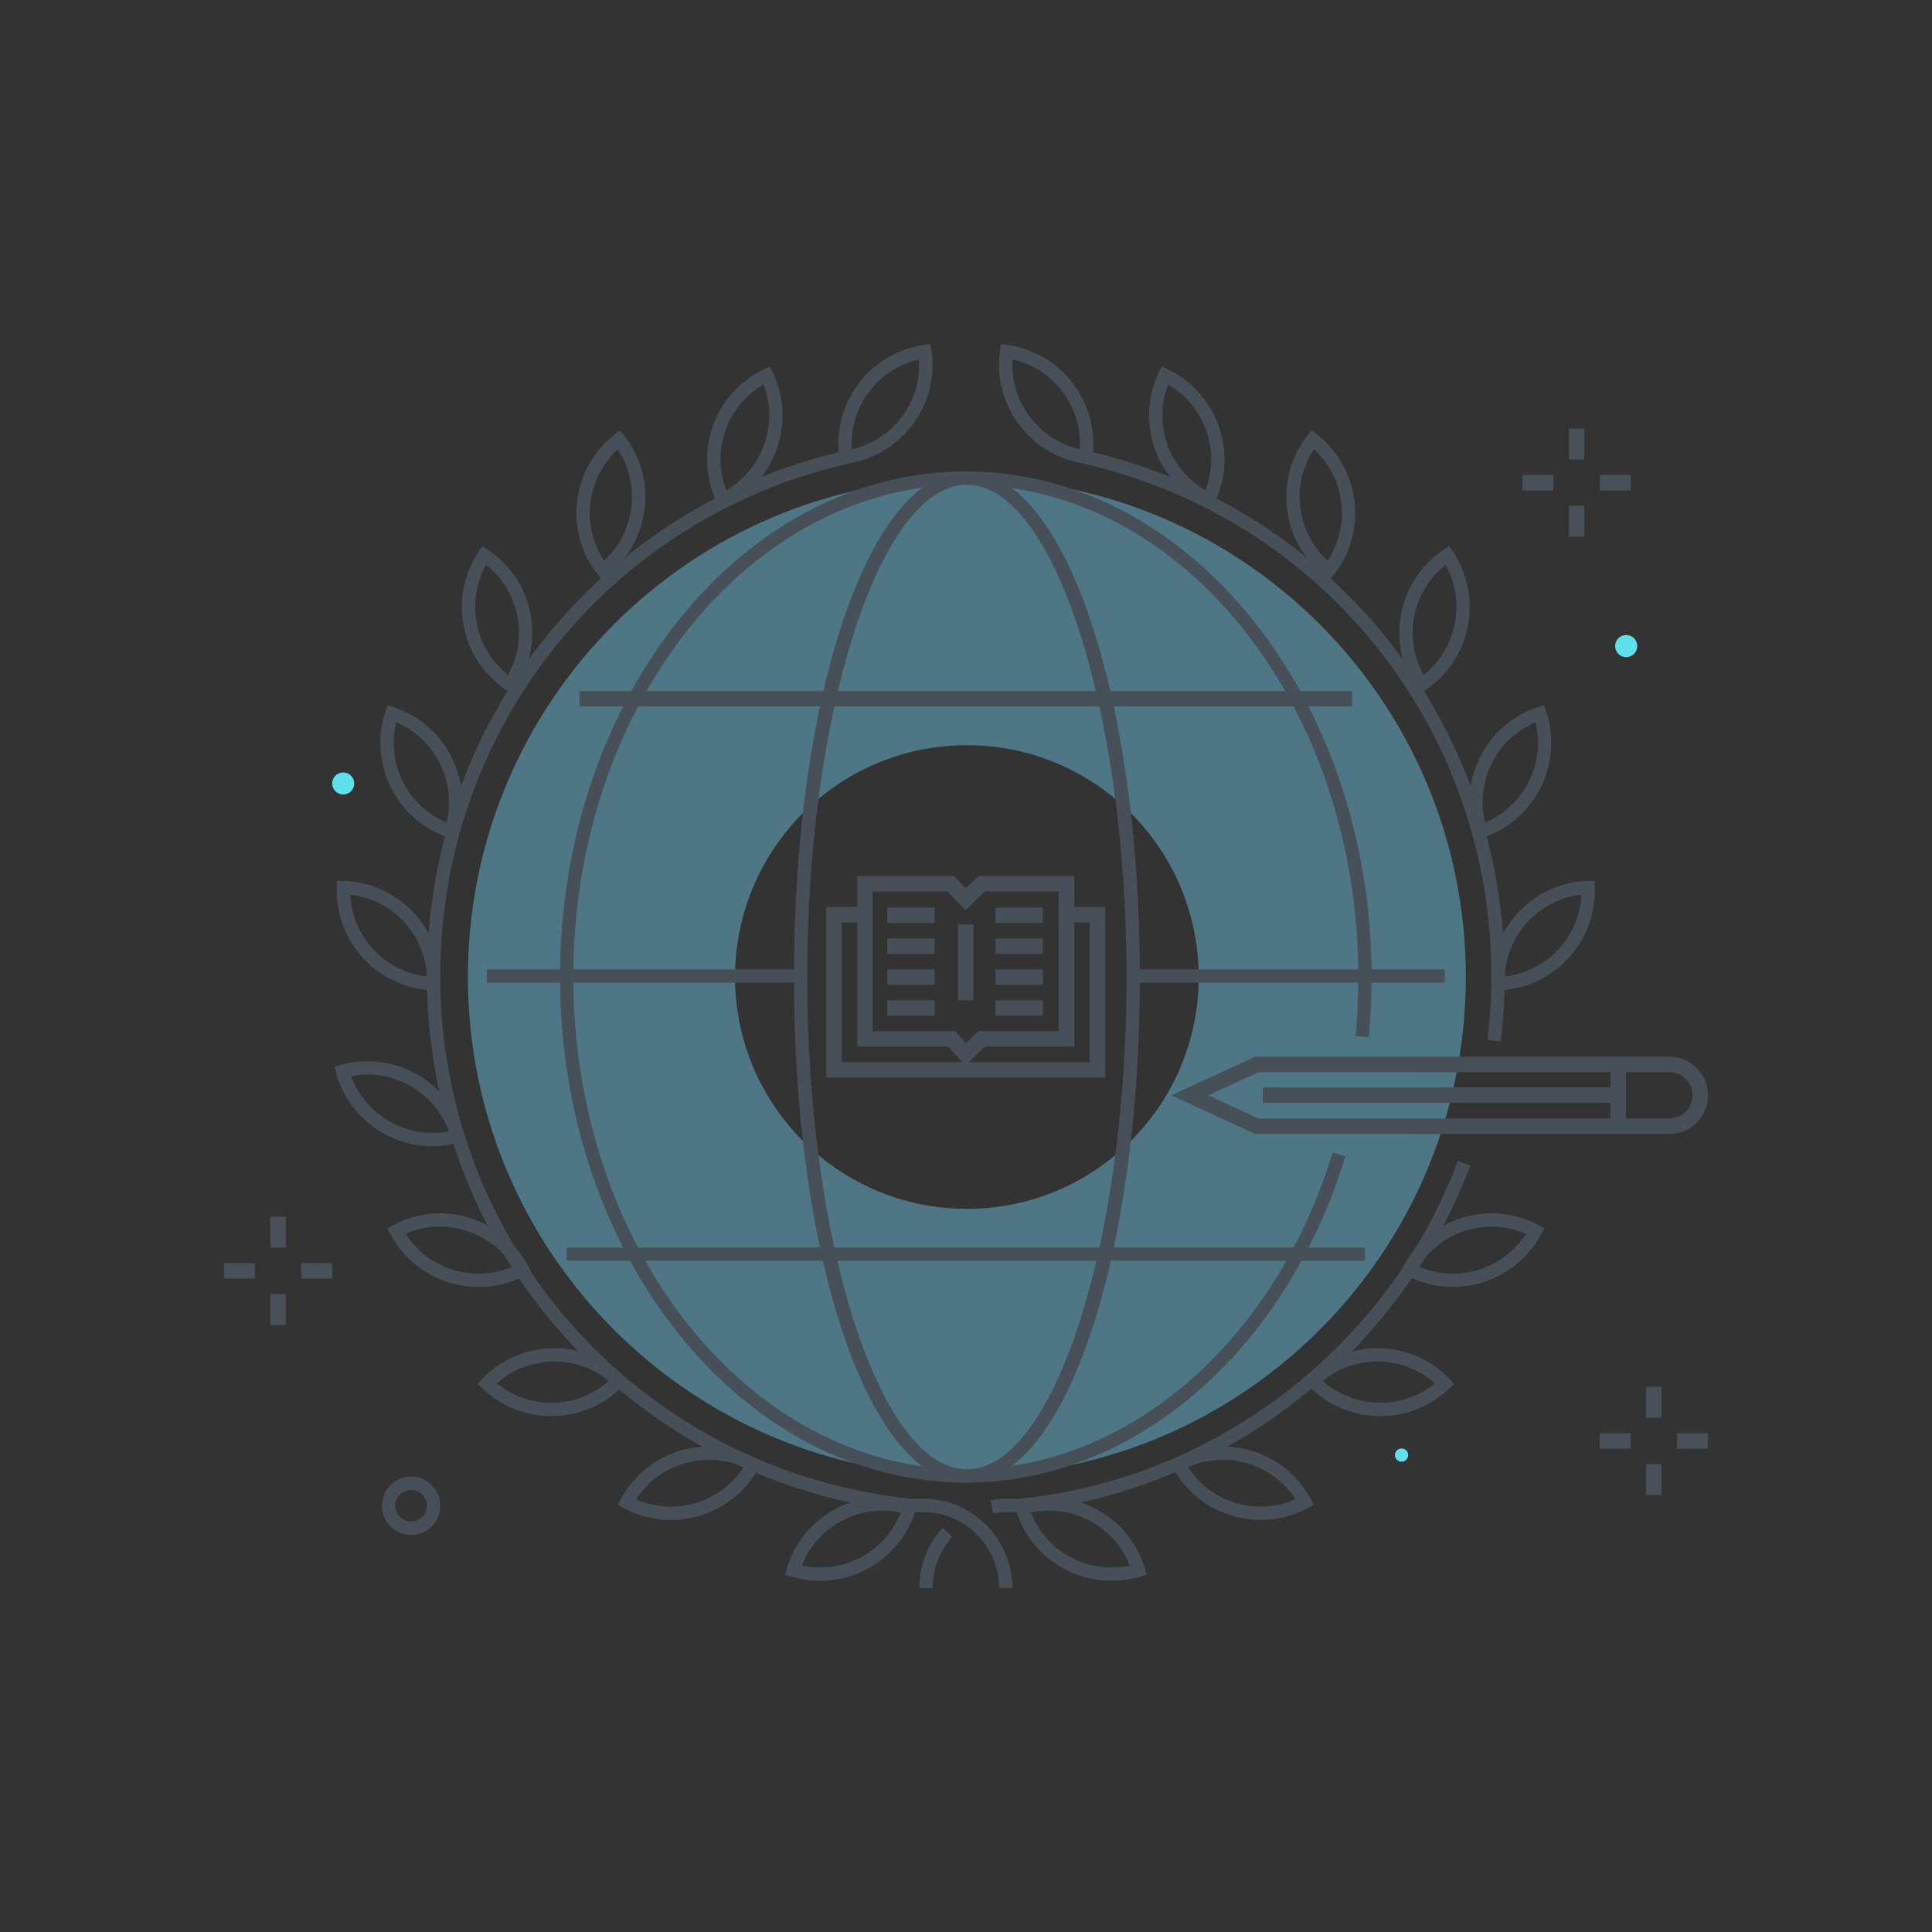 <svg xmlns="http://www.w3.org/2000/svg" width="250" height="250" viewBox="0 0 250 250">
  <rect x="0" y="0" width="250" height="250" fill="#333333" stroke="none"/>
  <g fill="none" fill-rule="evenodd">
    <path fill="#4E7684" d="M125.113,156.427 C108.545,156.427 95.113,142.995 95.113,126.427 C95.113,109.858 108.545,96.427 125.113,96.427 C141.682,96.426 155.113,109.858 155.113,126.427 C155.113,142.995 141.682,156.427 125.113,156.427 Z M125.113,61.863 C89.455,61.863 60.549,90.769 60.549,126.427 C60.549,162.084 89.455,190.99 125.113,190.99 C160.771,190.99 189.677,162.084 189.677,126.427 C189.677,90.769 160.771,61.863 125.113,61.863 Z"/>
    <path fill="#475059" d="M125.113,62.724 C113.914,62.724 104.453,91.896 104.453,126.426 C104.453,160.958 113.914,190.129 125.113,190.129 C136.312,190.129 145.774,160.958 145.774,126.426 C145.774,91.896 136.312,62.724 125.113,62.724 Z M125.113,191.852 C112.562,191.852 102.731,163.114 102.731,126.426 C102.731,89.74 112.562,61.001 125.113,61.001 C137.664,61.001 147.495,89.74 147.495,126.426 C147.495,163.114 137.664,191.852 125.113,191.852 Z"/>
    <polygon fill="#475059" points="62.995 127.151 103.593 127.151 103.593 125.428 62.995 125.428"/>
    <polygon fill="#475059" points="146.635 127.151 186.958 127.151 186.958 125.428 146.635 125.428"/>
    <path fill="#475059" d="M124.976,191.852 C96.021,191.852 72.465,162.501 72.465,126.426 C72.465,90.351 96.021,61.001 124.976,61.001 C153.931,61.001 177.488,90.351 177.488,126.426 C177.488,129.031 177.364,131.651 177.12,134.216 L175.406,134.052 C175.645,131.542 175.766,128.976 175.766,126.426 C175.766,91.3 152.982,62.724 124.976,62.724 C96.97,62.724 74.186,91.3 74.186,126.426 C74.186,161.552 96.97,190.129 124.976,190.129 C145.904,190.129 164.979,173.654 172.444,149.131 L174.091,149.633 C166.404,174.885 146.666,191.852 124.976,191.852"/>
    <polygon fill="#475059" points="73.325 163.145 176.627 163.145 176.627 161.422 73.325 161.422"/>
    <polygon fill="#475059" points="74.982 91.419 174.97 91.419 174.97 89.419 74.982 89.419"/>
    <path fill="#475059" d="M131.002,205.488 L129.281,205.488 C129.281,200.221 125.021,195.812 119.786,195.659 L117.919,195.663 L117.797,195.653 C82.143,192.013 55.247,162.193 55.247,126.29 C55.247,93.666 77.409,65.736 109.141,58.367 L109.531,60.044 C78.583,67.231 56.969,94.472 56.969,126.29 C56.969,161.285 83.167,190.355 117.92,193.935 L117.98,193.93 L118.027,193.937 L119.811,193.937 C125.993,194.118 131.002,199.299 131.002,205.488"/>
    <path fill="#475059" d="M45.311 115.773C45.583 121.264 49.815 125.758 55.252 126.357 54.993 120.881 50.757 116.374 45.311 115.773zM56.093 128.14C48.985 127.925 43.371 121.967 43.58 114.859L43.606 113.998 44.467 113.99C51.576 114.205 57.19 120.163 56.98 127.271L56.955 128.132 56.093 128.14zM45.433 139.254C47.336 144.415 52.718 147.441 58.082 146.382 56.2 141.234 50.809 138.197 45.433 139.254zM55.939 148.314C50.301 148.314 45.107 144.585 43.508 138.899L43.275 138.069 44.095 137.804C50.94 135.886 58.08 139.891 60.004 146.738L60.237 147.568 59.417 147.833C58.258 148.159 57.089 148.314 55.939 148.314zM52.496 159.654C55.468 164.283 61.371 166.071 66.385 163.888 63.437 159.267 57.518 157.463 52.496 159.654zM61.943 166.537C57.331 166.537 52.862 164.062 50.54 159.721L50.133 158.961 50.877 158.526C57.149 155.177 64.982 157.55 68.338 163.821L68.745 164.581 68.001 165.017C66.071 166.047 63.992 166.537 61.943 166.537zM64.274 179.008C68.542 182.477 74.711 182.335 78.79 178.692 74.547 175.224 68.362 175.358 64.274 179.008zM71.342 183.245C68.139 183.245 64.931 182.063 62.437 179.684L61.814 179.089 62.383 178.443C67.295 173.302 75.478 173.111 80.626 178.018L81.249 178.613 80.678 179.259C78.147 181.909 74.747 183.245 71.342 183.245zM82.315 194.008C87.342 196.223 93.259 194.446 96.226 189.85 91.208 187.632 85.285 189.408 82.315 194.008zM86.808 196.682C84.748 196.682 82.661 196.188 80.723 195.148L79.964 194.74 80.342 193.964C83.713 187.703 91.553 185.347 97.817 188.711L98.576 189.12 98.197 189.894C95.869 194.219 91.409 196.682 86.808 196.682zM103.763 202.58C109.143 203.743 114.574 200.817 116.56 195.721 111.207 194.555 105.754 197.476 103.763 202.58zM106.133 204.56C104.908 204.56 103.663 204.384 102.431 204.014L101.606 203.767 101.822 202.932C103.87 196.123 111.08 192.242 117.891 194.289L118.716 194.536 118.5 195.371C116.822 200.95 111.681 204.56 106.133 204.56zM118.927 46.504C113.566 47.723 109.873 52.67 110.227 58.129 115.575 56.925 119.28 51.971 118.927 46.504zM108.775 60.115L108.617 59.267C107.595 52.229 112.49 45.667 119.527 44.641L120.379 44.516 120.537 45.364C121.558 52.402 116.664 58.963 109.627 59.99L108.775 60.115zM98.795 49.755C94.045 52.519 91.999 58.344 93.967 63.448 98.716 60.688 100.764 54.861 98.795 49.755zM93.174 65.778L92.771 65.017C89.693 58.605 92.403 50.881 98.811 47.798L99.588 47.424 99.991 48.186C103.07 54.598 100.36 62.322 93.95 65.404L93.174 65.778zM79.93 58.138C75.886 61.868 75.146 67.993 78.167 72.549 82.207 68.84 82.955 62.703 79.93 58.138zM77.895 74.995L77.336 74.338C72.949 68.741 73.93 60.615 79.523 56.223L80.201 55.691 80.759 56.347C85.147 61.945 84.166 70.071 78.572 74.462L77.895 74.995zM62.91 73.093C60.232 77.893 61.443 83.948 65.739 87.335 68.42 82.555 67.213 76.487 62.91 73.093zM66.243 89.743L65.508 89.293C59.592 85.347 57.985 77.321 61.926 71.401L62.404 70.684 63.139 71.134C69.056 75.081 70.663 83.106 66.721 89.026L66.243 89.743zM51.267 93.462C49.96 98.802 52.734 104.318 57.775 106.442 59.09 101.122 56.316 95.591 51.267 93.462zM58.901 108.629L58.072 108.391C51.321 106.158 47.64 98.846 49.869 92.092L50.139 91.274 50.967 91.512C57.719 93.747 61.399 101.058 59.171 107.811L58.901 108.629zM194.195 134.772L192.486 134.565C192.816 131.839 192.984 129.055 192.984 126.29 192.984 94.472 171.369 67.231 140.422 60.044L140.812 58.367C172.543 65.736 194.705 93.666 194.705 126.29 194.705 129.124 194.533 131.978 194.195 134.772M128.516 195.848L128.175 194.161C128.811 194.032 129.465 193.957 130.116 193.938L132.026 193.936C157.429 191.315 179.644 174.168 188.649 150.234L190.26 150.839C181.02 175.403 158.207 192.994 132.142 195.655L132.064 195.663 131.981 195.66 130.141 195.66C129.612 195.674 129.057 195.739 128.516 195.848M120.672 205.488L118.95 205.488C118.95 202.904 119.833 200.361 121.435 198.327 121.607 198.11 121.786 197.899 121.972 197.695L123.245 198.853C123.087 199.028 122.934 199.208 122.787 199.393 121.424 201.124 120.672 203.289 120.672 205.488"/>
    <path fill="#475059" d="M204.644 115.773C199.197 116.373 194.959 120.88 194.701 126.357 200.148 125.757 204.385 121.25 204.644 115.773zM192.998 128.167L192.972 127.27C192.763 120.163 198.376 114.205 205.485 113.99L206.347 113.963 206.371 114.826C206.581 121.967 200.968 127.925 193.86 128.14L192.998 128.167zM183.568 163.888C188.593 166.078 194.51 164.276 197.459 159.655 192.436 157.461 186.516 159.265 183.568 163.888zM188.005 166.536C185.956 166.536 183.881 166.047 181.951 165.017L181.194 164.612 181.614 163.823C184.97 157.55 192.804 155.174 199.076 158.527L199.834 158.931 199.43 159.69C197.094 164.054 192.619 166.536 188.005 166.536zM171.163 178.693C175.25 182.342 181.436 182.479 185.68 179.009 181.594 175.359 175.407 175.223 171.163 178.693zM178.603 183.242C175.198 183.242 171.803 181.907 169.274 179.259L168.675 178.632 169.332 178.014C174.473 173.11 182.656 173.299 187.569 178.443L188.168 179.07 187.536 179.665C185.03 182.055 181.812 183.242 178.603 183.242zM153.727 189.849C156.698 194.454 162.625 196.227 167.639 194.01 164.669 189.406 158.741 187.631 153.727 189.849zM163.137 196.675C158.531 196.675 154.08 194.214 151.756 189.895L151.34 189.124 152.149 188.706C158.4 185.345 166.24 187.703 169.61 193.964L170.015 194.716 169.266 195.127C167.312 196.177 165.209 196.675 163.137 196.675zM133.393 195.721C135.382 200.827 140.832 203.749 146.19 202.582 144.201 197.477 138.748 194.556 133.393 195.721zM143.825 204.555C138.263 204.555 133.13 200.946 131.452 195.371L131.204 194.544 132.063 194.288C138.874 192.245 146.082 196.123 148.131 202.932L148.379 203.758 147.552 204.005C146.311 204.377 145.057 204.555 143.825 204.555zM131.026 46.501C130.672 51.97 134.376 56.925 139.725 58.129 140.08 52.661 136.375 47.706 131.026 46.501zM141.212 60.121L140.325 59.99C133.289 58.964 128.394 52.403 129.416 45.364L129.539 44.512 130.391 44.636C137.463 45.667 142.357 52.229 141.336 59.267L141.212 60.121zM151.158 49.753C149.185 54.866 151.24 60.703 155.985 63.449 157.957 58.337 155.902 52.501 151.158 49.753zM156.801 65.809L155.985 65.396C149.593 62.322 146.883 54.598 149.962 48.186L150.333 47.413 151.108 47.782C157.551 50.881 160.26 58.605 157.181 65.016L156.801 65.809zM170.024 58.135C166.997 62.703 167.745 68.844 171.785 72.55 174.813 67.983 174.064 61.841 170.024 58.135zM172.08 75.022L171.374 74.457C165.787 70.071 164.806 61.945 169.193 56.347L169.73 55.664 170.408 56.206C176.023 60.615 177.004 68.741 172.616 74.338L172.08 75.022zM187.044 73.092C182.74 76.485 181.533 82.552 184.214 87.335 188.517 83.943 189.725 77.874 187.044 73.092zM183.731 89.769L183.234 89.029C179.29 83.106 180.896 75.081 186.813 71.134L187.527 70.658 188.005 71.37C191.968 77.321 190.361 85.347 184.445 89.293L183.731 89.769zM198.688 93.461C193.639 95.589 190.864 101.12 192.178 106.442 197.227 104.314 200.003 98.785 198.688 93.461zM191.065 108.661L190.782 107.814C188.554 101.058 192.234 93.747 198.985 91.512L199.801 91.243 200.073 92.057C202.313 98.846 198.633 106.158 191.881 108.391L191.065 108.661zM162.855 144.736L216.018 144.738C217.672 144.738 219.018 143.392 219.018 141.738 219.018 140.083 217.673 138.738 216.018 138.738L162.855 138.736 156.349 141.735 162.855 144.736zM216.018 146.738L162.416 146.736 151.573 141.735 162.416 136.736 216.018 136.738C218.775 136.738 221.018 138.981 221.018 141.738 221.018 144.495 218.775 146.738 216.018 146.738z"/>
    <polygon fill="#475059" points="208.408 145.738 210.408 145.738 210.408 138.139 208.408 138.139"/>
    <polygon fill="#475059" points="163.404 142.708 209.408 142.708 209.408 140.708 163.404 140.708"/>
    <polygon fill="#48515A" points="212.997 183.458 214.997 183.458 214.997 179.458 212.997 179.458"/>
    <polygon fill="#48515A" points="212.997 193.458 214.997 193.458 214.997 189.458 212.997 189.458"/>
    <polygon fill="#48515A" points="216.997 187.458 220.997 187.458 220.997 185.458 216.997 185.458"/>
    <polygon fill="#48515A" points="206.997 187.458 210.997 187.458 210.997 185.458 206.997 185.458"/>
    <polygon fill="#48515A" points="203.009 59.451 205.009 59.451 205.009 55.451 203.009 55.451"/>
    <polygon fill="#48515A" points="203.009 69.451 205.009 69.451 205.009 65.451 203.009 65.451"/>
    <polygon fill="#48515A" points="207.009 63.451 211.009 63.451 211.009 61.451 207.009 61.451"/>
    <polygon fill="#48515A" points="197.009 63.451 201.009 63.451 201.009 61.451 197.009 61.451"/>
    <polygon fill="#48515A" points="34.982 161.443 36.982 161.443 36.982 157.443 34.982 157.443"/>
    <polygon fill="#48515A" points="34.982 171.443 36.982 171.443 36.982 167.443 34.982 167.443"/>
    <polygon fill="#48515A" points="38.982 165.443 42.982 165.443 42.982 163.443 38.982 163.443"/>
    <polygon fill="#48515A" points="28.982 165.443 32.982 165.443 32.982 163.443 28.982 163.443"/>
    <polyline fill="#475059" points="143.006 139.434 106.922 139.434 106.922 117.351 111.922 117.351 111.922 119.351 108.922 119.351 108.922 137.434 141.006 137.434 141.006 119.351 138.005 119.351 138.005 117.351 143.006 117.351 143.006 139.434"/>
    <path fill="#475059" d="M112.922,133.434 L123.571,133.434 L125.003,134.997 L126.597,133.434 L137.006,133.434 L137.006,115.351 L127.413,115.351 L124.949,117.765 L122.585,115.351 L112.922,115.351 L112.922,133.434 Z M124.926,137.872 L122.691,135.434 L110.922,135.434 L110.922,113.351 L123.426,113.351 L124.979,114.937 L126.597,113.351 L139.006,113.351 L139.006,135.434 L127.413,135.434 L124.926,137.872 Z"/>
    <path fill="#FFF" d="M114.818,118.434 L120.943,118.434"/>
    <polygon fill="#475059" points="114.818 119.434 120.943 119.434 120.943 117.434 114.818 117.434"/>
    <path fill="#FFF" d="M114.818,122.434 L120.943,122.434"/>
    <polygon fill="#475059" points="114.818 123.434 120.943 123.434 120.943 121.434 114.818 121.434"/>
    <path fill="#FFF" d="M114.818,126.434 L120.943,126.434"/>
    <polygon fill="#475059" points="114.818 127.434 120.943 127.434 120.943 125.434 114.818 125.434"/>
    <path fill="#FFF" d="M128.818,118.434 L134.943,118.434"/>
    <polygon fill="#475059" points="128.818 119.434 134.943 119.434 134.943 117.434 128.818 117.434"/>
    <path fill="#FFF" d="M128.818,122.434 L134.943,122.434"/>
    <polygon fill="#475059" points="128.818 123.434 134.943 123.434 134.943 121.434 128.818 121.434"/>
    <path fill="#FFF" d="M128.818,126.434 L134.943,126.434"/>
    <polygon fill="#475059" points="128.818 127.434 134.943 127.434 134.943 125.434 128.818 125.434"/>
    <path fill="#FFF" d="M124.964,119.622 L124.964,129.434"/>
    <polygon fill="#475059" points="123.964 129.434 125.964 129.434 125.964 119.622 123.964 119.622"/>
    <path fill="#FFF" d="M114.818,130.434 L120.943,130.434"/>
    <polygon fill="#475059" points="114.818 131.434 120.943 131.434 120.943 129.434 114.818 129.434"/>
    <path fill="#FFF" d="M128.818,130.434 L134.943,130.434"/>
    <polygon fill="#475059" points="128.818 131.434 134.943 131.434 134.943 129.434 128.818 129.434"/>
    <path fill="#5FE0ED" d="M211.862,83.602 C211.862,84.393 211.22,85.034 210.429,85.034 C209.638,85.034 208.997,84.393 208.997,83.602 C208.997,82.811 209.638,82.169 210.429,82.169 C211.22,82.169 211.862,82.811 211.862,83.602"/>
    <path fill="#475059" d="M53.194,192.791 C52.062,192.791 51.141,193.711 51.141,194.843 C51.141,195.975 52.062,196.896 53.194,196.896 C54.326,196.896 55.247,195.975 55.247,194.843 C55.247,193.711 54.326,192.791 53.194,192.791 Z M53.194,198.619 C51.113,198.619 49.42,196.924 49.42,194.843 C49.42,192.762 51.113,191.068 53.194,191.068 C55.276,191.068 56.969,192.762 56.969,194.843 C56.969,196.924 55.276,198.619 53.194,198.619 Z"/>
    <path fill="#5FE0ED" d="M180.508 188.289C180.508 187.816 180.891 187.433 181.364 187.433 181.837 187.433 182.22 187.816 182.22 188.289 182.22 188.762 181.837 189.145 181.364 189.145 180.891 189.145 180.508 188.762 180.508 188.289M45.839 101.379C45.839 102.168 45.2 102.807 44.411 102.807 43.623 102.807 42.984 102.168 42.984 101.379 42.984 100.591 43.623 99.952 44.411 99.952 45.2 99.952 45.839 100.591 45.839 101.379"/>
  </g>
</svg>
